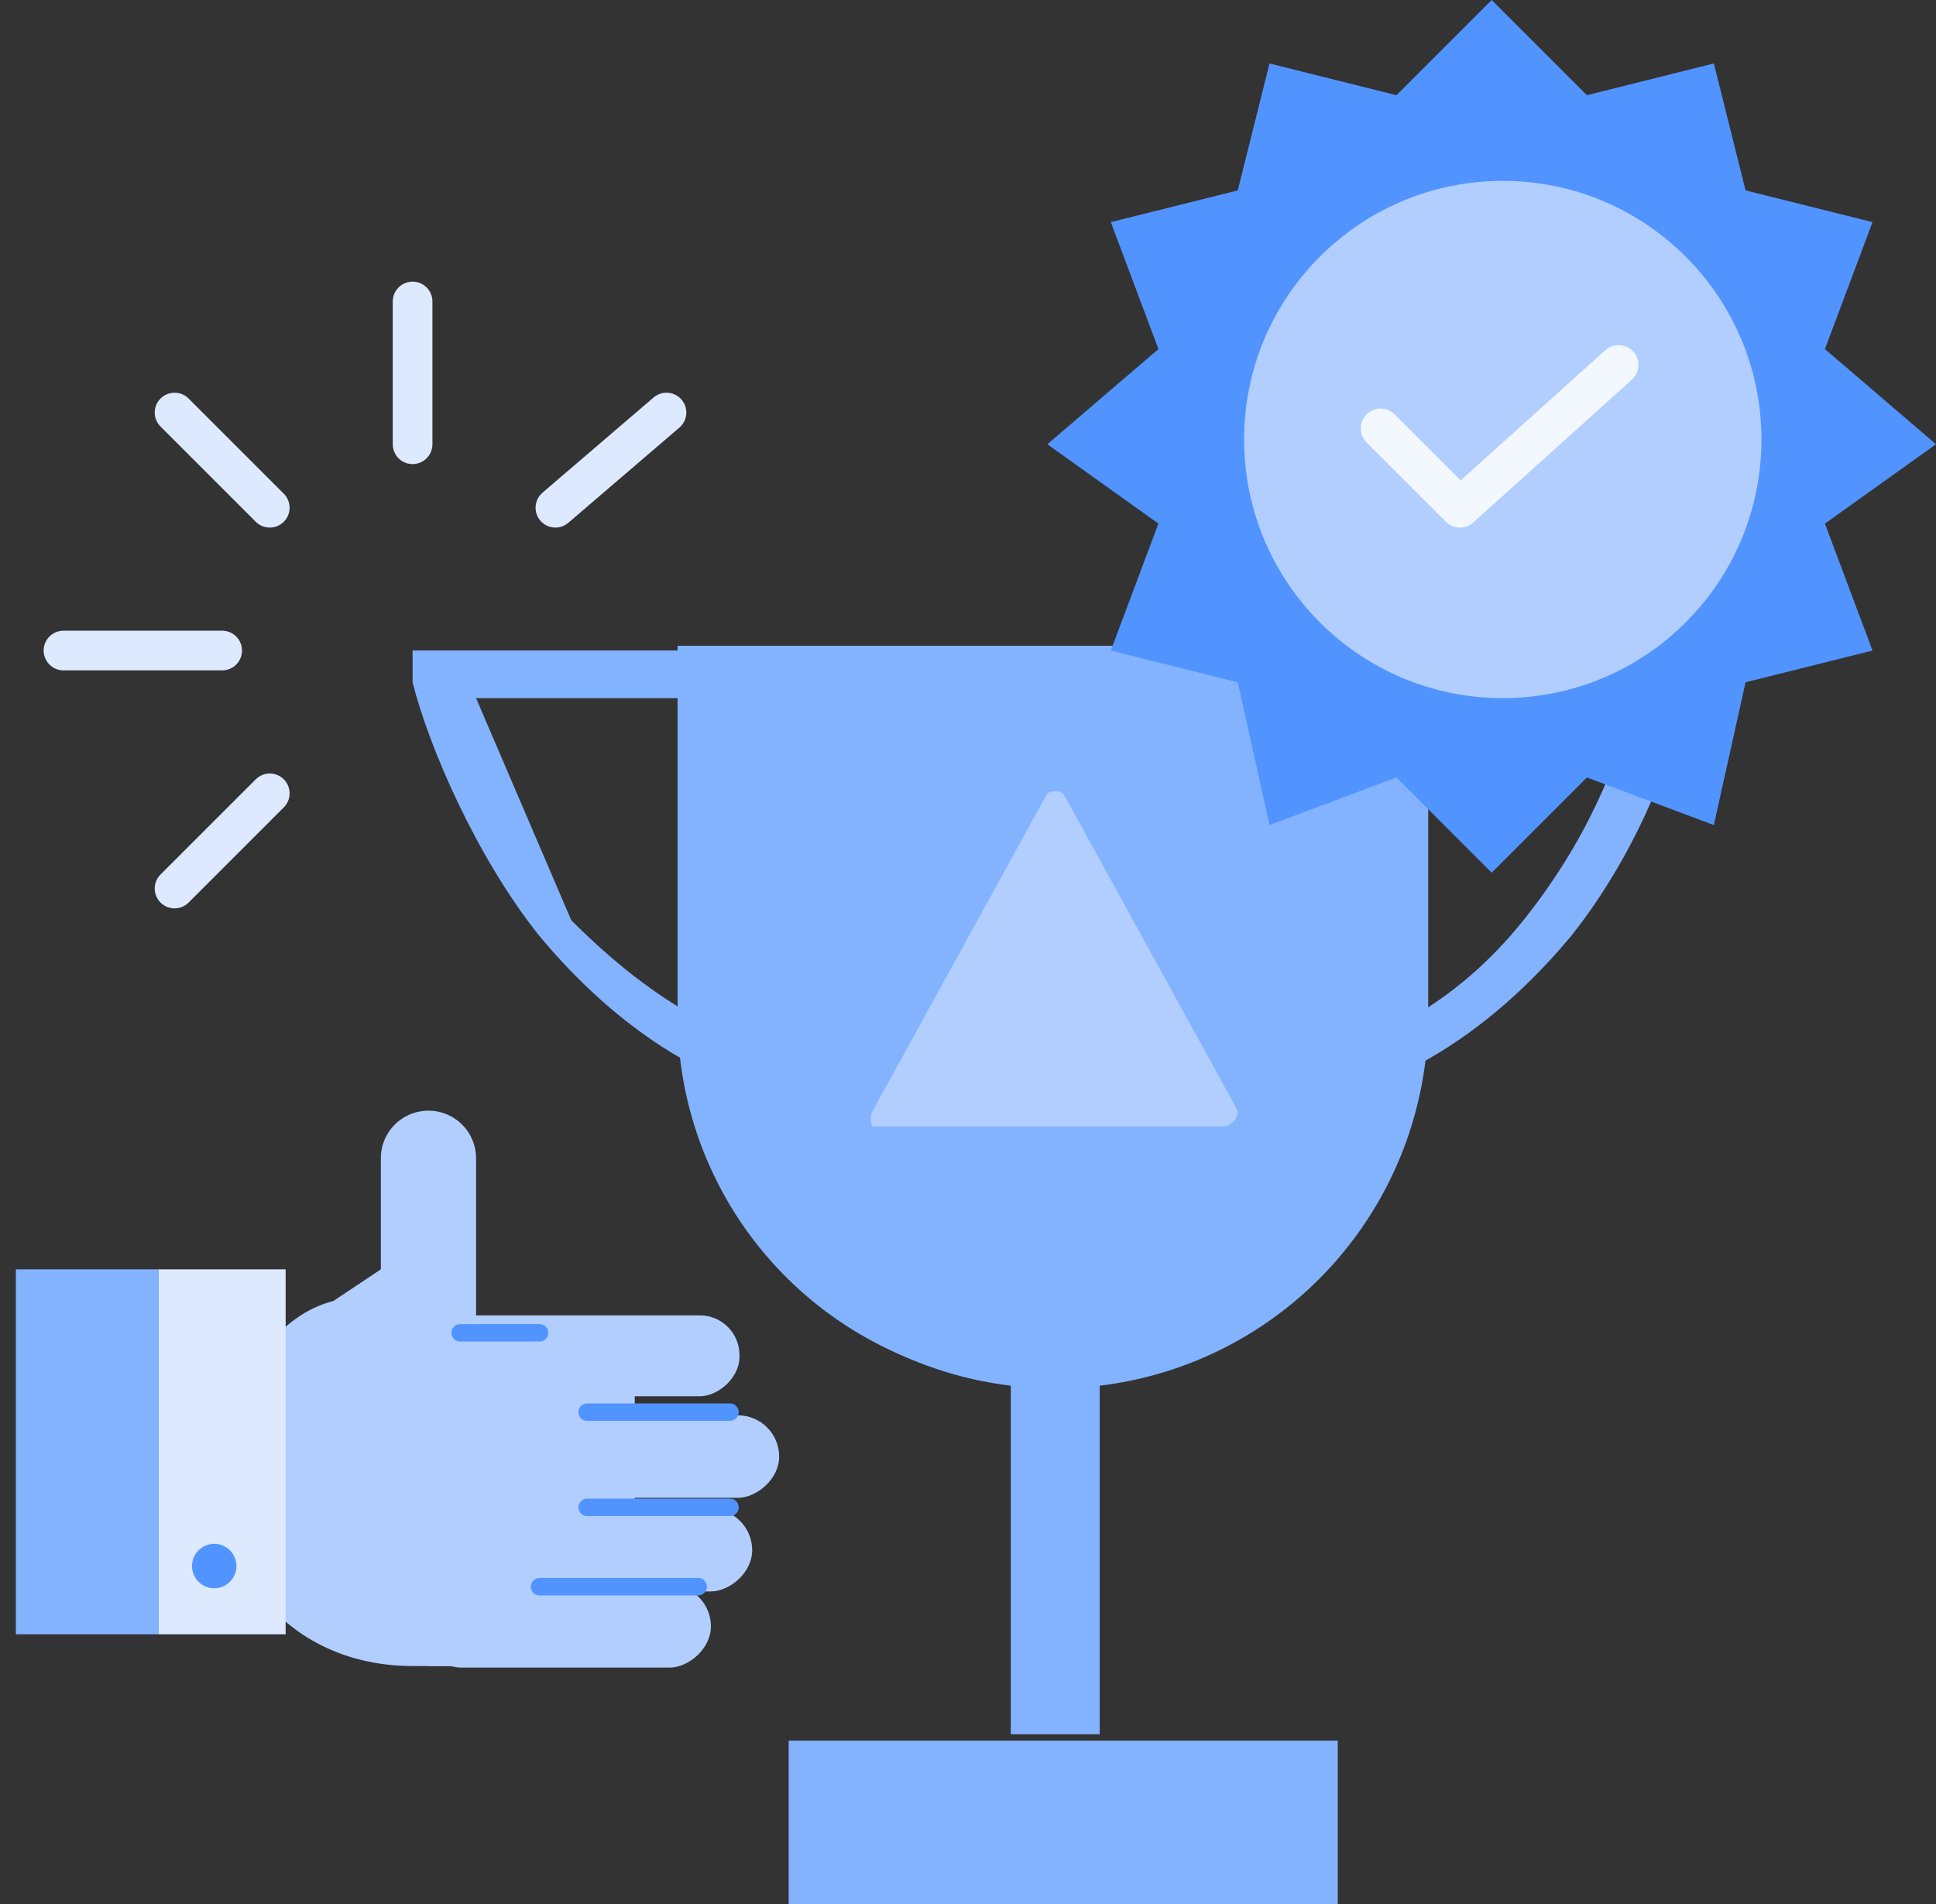 <svg xmlns="http://www.w3.org/2000/svg" fill="none" viewBox="0 0 122 120"><rect x="0" y="0" width="122" height="120" fill="#333333" stroke="none"/><path fill="#83B3FF" fill-rule="evenodd" d="M103 44H83v-3h24l-1 2c0 4-3 11-7 16-5 6-12 11-21 11v-3c8 0 14-4 18-9s6-10 7-14Zm-73 0h19v-3H26v2c1 4 4 11 8 16 5 6 12 11 21 11v-3c-8 0-14-4-19-9l-6-14Z" clip-rule="evenodd"/><path fill="#83B3FF" d="M43 41h47v23a23 23 0 0 1-47 0V41Z"/><path stroke="#83B3FF" stroke-width=".6" d="M43 41h46v23a23 23 0 0 1-46 0V41Z"/><path fill="#83B3FF" stroke="#83B3FF" stroke-width=".6" d="M64 80h5v29h-5zm-14 30h34v10H50z"/><path fill="#B1CEFF" d="M78 70a1 1 0 0 1-1 1H55a1 1 0 0 1 0-1l11-20a1 1 0 0 1 1 0l11 20Z"/><path stroke="#DCE9FF" stroke-linecap="round" stroke-linejoin="round" stroke-width="2.5" d="M26 19v9m16-2-7 6M17 50l-6 6m3-15H4m13-9-6-6"/><path fill="#B1CEFF" d="M24 73a3 3 0 0 1 6 0v12h-6V73Z"/><path fill="#B1CEFF" d="M27 83h13v22H27z"/><rect width="5.2" height="12.7" x="49.2" y="88.9" fill="#B1CEFF" rx="2.6" transform="rotate(90 49 89)"/><rect width="5.1" height="20.8" x="46.9" y="83.4" fill="#B1CEFF" rx="2.5" transform="rotate(90 47 83)"/><rect width="5.2" height="15" x="47.1" y="94.6" fill="#B1CEFF" rx="2.6" transform="rotate(90 47 95)"/><rect width="5.2" height="18.3" x="44.9" y="100.2" fill="#B1CEFF" rx="2.6" transform="rotate(90 45 100)"/><path stroke="#5294FF" stroke-linecap="round" stroke-width="1.1" d="M46 95h-9m9-6h-9m7 11H34"/><path fill="#B1CEFF" d="M14 93c0-5 3-10 7-11l3-2 6 8a12 12 0 0 1 2 8l-1 9h-5c-7 0-12-5-12-12Z"/><path stroke="#5294FF" stroke-linecap="round" stroke-width="1.1" d="M34 84h-5"/><path fill="#DCE9FF" d="M18 80v23h-8V80z"/><path fill="#83B3FF" d="M10 80v23H1V80z"/><circle cx="13.7" cy="99.5" r="1.4" fill="#5294FF" transform="rotate(90 14 99)"/><path fill="#5294FF" d="m94 0 6 6 8-2 2 8 8 2-3 8 7 6-7 5 3 8-8 2-2 9-8-3-6 6-6-6-8 3-2-9-8-2 3-8-7-5 7-6-3-8 8-2 2-8 8 2 6-6Z"/><circle cx="94.7" cy="27.7" r="16.3" fill="#B1CEFF"/><path stroke="#F3F8FF" stroke-linecap="round" stroke-linejoin="round" stroke-width="2.5" d="m87 27 5 5 10-9"/></svg>
